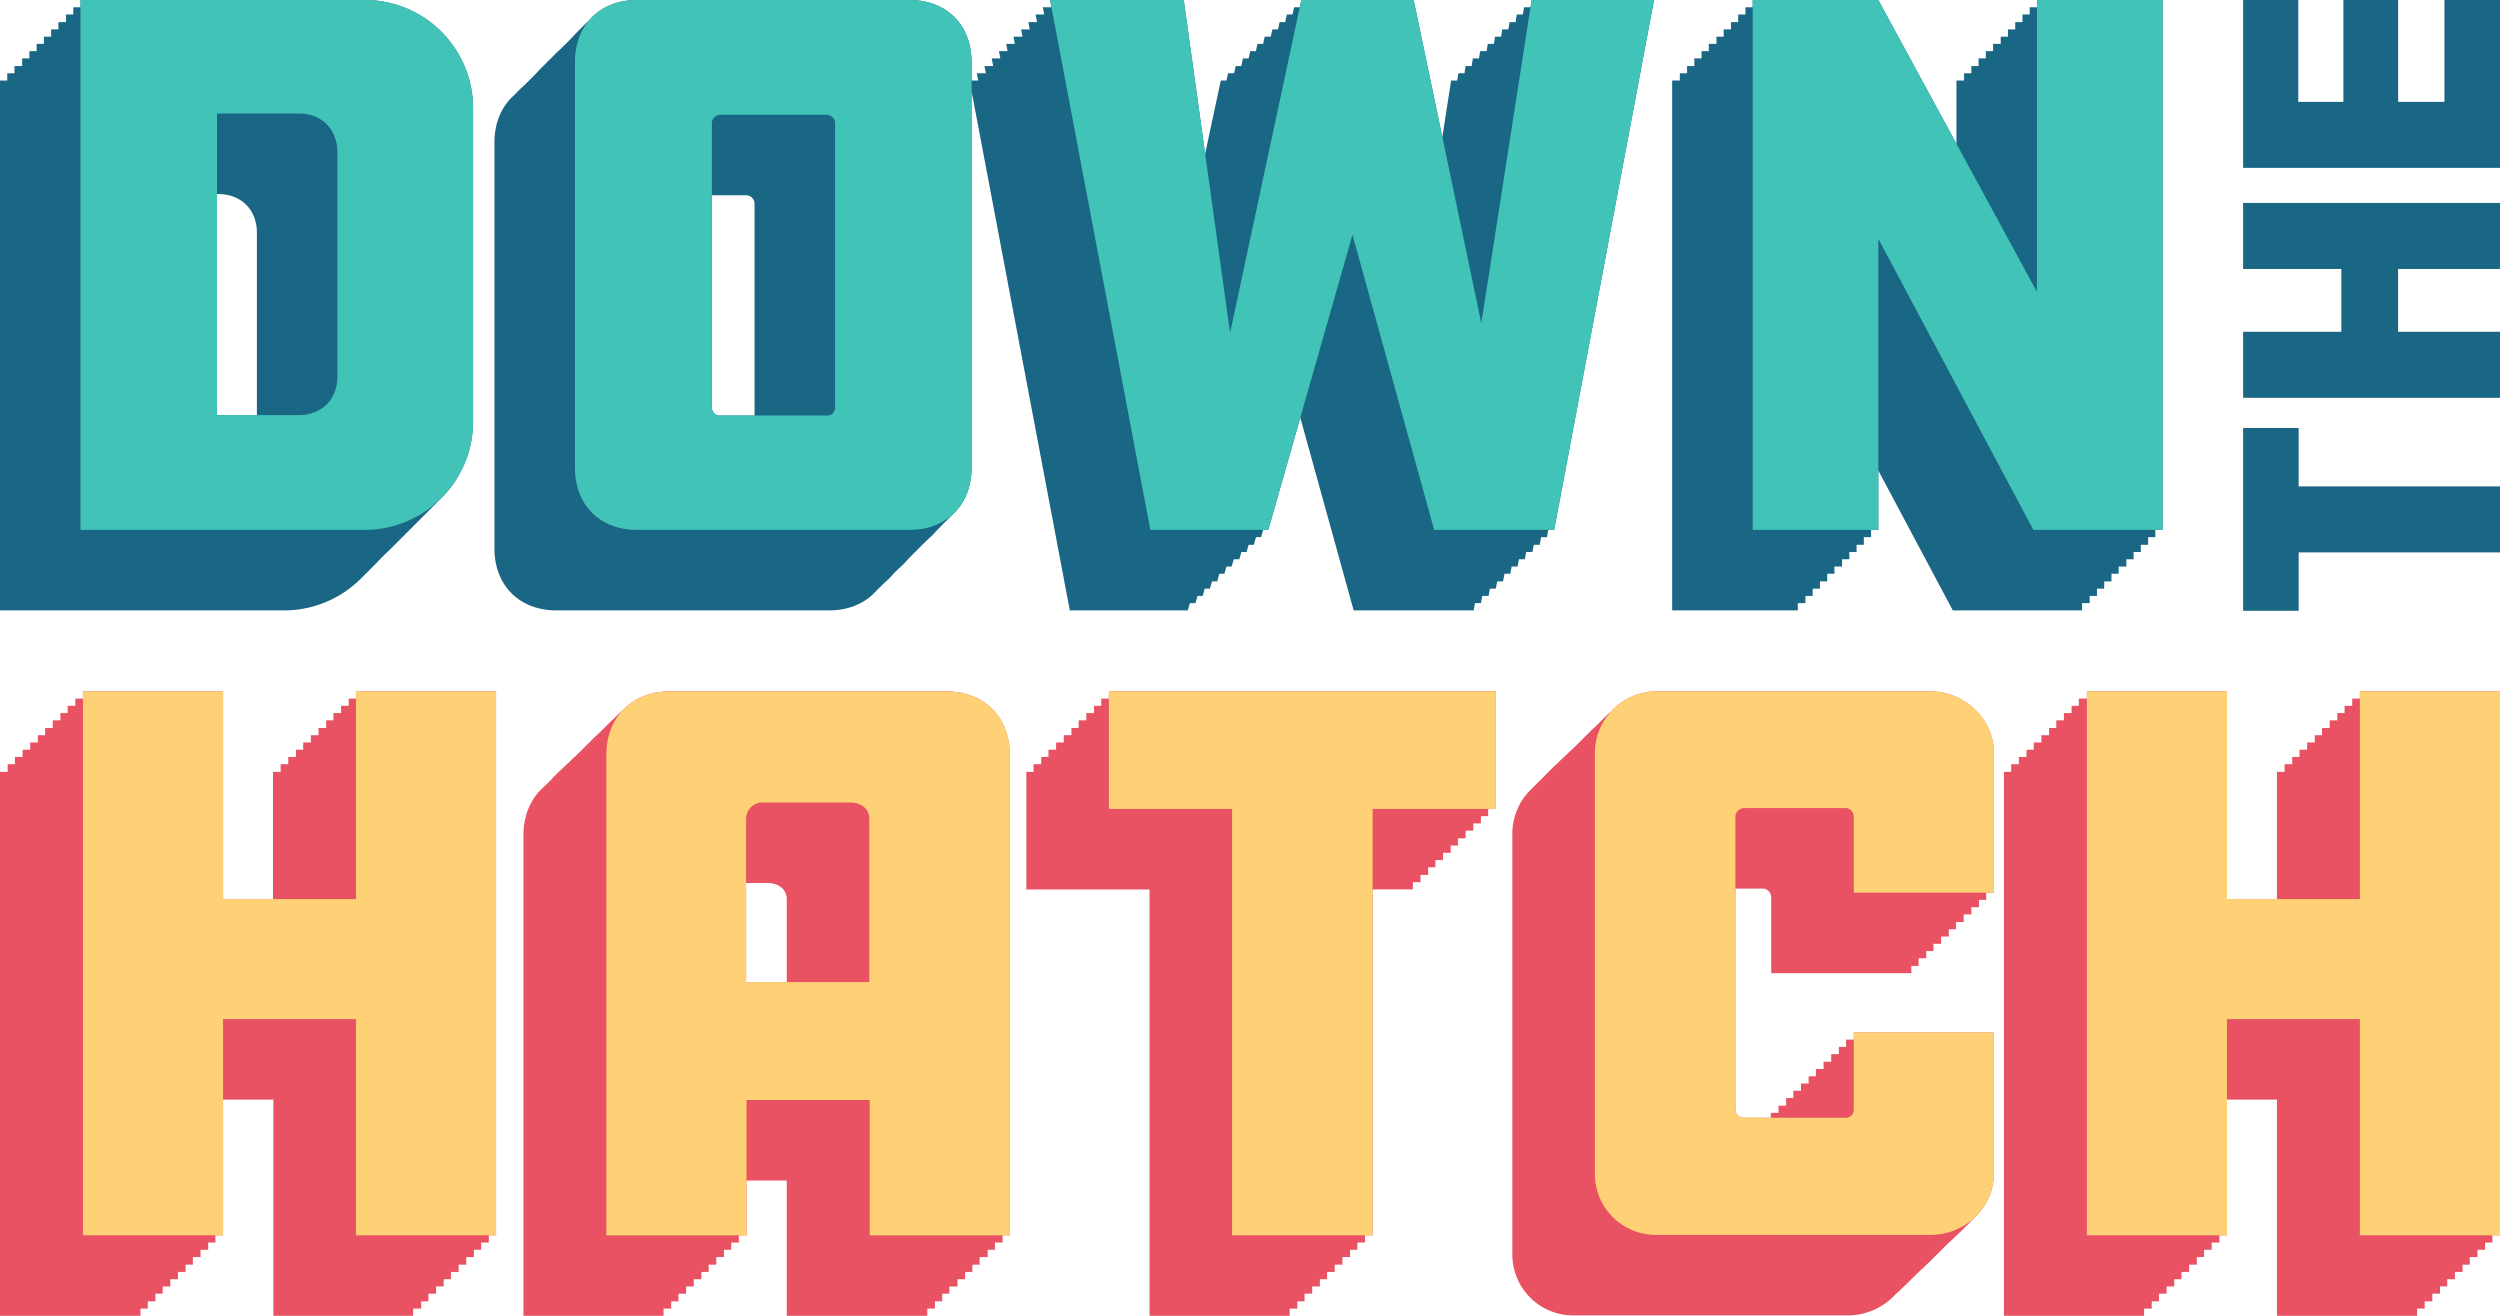 <svg xmlns="http://www.w3.org/2000/svg" viewBox="16417 -2258 800.002 421.066"><defs><style>.a{fill:#1a6785;}.b{fill:#42c3b7;}.c{fill:#e95263;}.d{fill:#ffd176;}</style></defs><g transform="translate(16417 -2258)"><g transform="translate(25.769)"><path class="a" d="M102.2,48.7c0-7.344-5.025-12.369-12.369-12.369H63.679v96.505H89.834c7.344,0,12.369-5.025,12.369-12.369V48.7ZM111.222,0a34.645,34.645,0,0,1,34.4,34.4V134.9a34.7,34.7,0,0,1-34.4,34.659H20V0Z" transform="translate(-20)"/><path class="a" d="M226.034,39.427a2.722,2.722,0,0,0-2.706-2.706h-34.4a2.789,2.789,0,0,0-2.319,2.706v91.222a2.491,2.491,0,0,0,2.319,2.319h34.4a2.5,2.5,0,0,0,2.706-2.319ZM249.87,0c11.854,0,19.842,7.988,19.842,19.842V149.718c0,11.854-7.988,19.842-19.842,19.842H162.642c-11.854,0-19.842-7.988-19.842-19.842V19.842C142.8,7.988,150.788,0,162.642,0Z" transform="translate(15.422)"/><path class="a" d="M454.068,0,422.114,169.56h-38.4L357.563,75.117,330.634,169.56H292.882L260.8,0h42.777l14.817,106.555L341.2,0h35.948l21.646,103.463L414.9,0Z" transform="translate(49.459)"/><path class="a" d="M475.5,76.405V169.56H435.3V0h40.2l50.765,93.413V0h40.2V169.56H525.105Z" transform="translate(99.794)"/></g><g transform="translate(23.45 2.319)"><path class="a" d="M100.274,50.5c0-7.344-5.025-12.369-12.369-12.369H61.879v96.634H88.034c7.344,0,12.369-5.025,12.369-12.369V50.5Zm9.148-48.7a34.645,34.645,0,0,1,34.4,34.4V136.7a34.7,34.7,0,0,1-34.4,34.659H18.2V1.8Z" transform="translate(-18.2 -1.8)"/><path class="a" d="M224.234,41.227a2.722,2.722,0,0,0-2.706-2.706h-34.4a2.789,2.789,0,0,0-2.319,2.706v91.222a2.491,2.491,0,0,0,2.319,2.319h34.4a2.5,2.5,0,0,0,2.706-2.319ZM248.07,1.8c11.854,0,19.842,7.988,19.842,19.842V151.518c0,11.854-7.988,19.842-19.842,19.842H160.842c-11.854,0-19.842-7.988-19.842-19.842V21.642C141,9.788,148.988,1.8,160.842,1.8H248.07Z" transform="translate(17.222 -1.8)"/><path class="a" d="M452.268,1.8,420.314,171.36h-38.4L355.763,76.917,328.834,171.36H291.211L259,1.8h42.777l14.817,106.555L339.4,1.8h35.948l21.646,103.592L412.97,1.8Z" transform="translate(51.259 -1.8)"/><path class="a" d="M473.7,78.205V171.36H433.5V1.8h40.2l50.765,93.542V1.8h40.2V171.36H523.176Z" transform="translate(101.594 -1.8)"/></g><g transform="translate(21.131 4.638)"><path class="a" d="M98.474,52.432c0-7.344-5.025-12.369-12.369-12.369H60.079v96.505H86.234c7.344,0,12.369-5.025,12.369-12.369V52.432ZM107.622,3.6a34.645,34.645,0,0,1,34.4,34.4V138.5a34.7,34.7,0,0,1-34.4,34.659H16.4V3.6Z" transform="translate(-16.4 -3.6)"/><path class="a" d="M222.434,43.155a2.722,2.722,0,0,0-2.706-2.706h-34.4a2.789,2.789,0,0,0-2.319,2.706v91.094a2.491,2.491,0,0,0,2.319,2.319h34.4a2.5,2.5,0,0,0,2.706-2.319ZM246.27,3.6c11.854,0,19.842,7.988,19.842,19.842V153.318c0,11.854-7.988,19.842-19.842,19.842H159.042c-11.854,0-19.842-7.988-19.842-19.842V23.442c0-11.854,7.988-19.842,19.842-19.842H246.27Z" transform="translate(19.022 -3.6)"/><path class="a" d="M450.339,3.6,418.514,173.289H379.989L353.963,78.717l-26.929,94.572H289.282L257.2,3.6h42.648l14.817,106.555L337.6,3.6h35.948l21.517,103.592L411.17,3.6Z" transform="translate(53.059 -3.6)"/><path class="a" d="M471.9,80.005v93.284H431.7V3.6h40.2l50.765,93.542V3.6h40.2V173.289H521.376Z" transform="translate(103.394 -3.6)"/></g><g transform="translate(18.683 7.086)"><path class="a" d="M96.7,54.2c0-7.344-5.025-12.369-12.369-12.369H58.307v96.505H84.463c7.344,0,12.369-5.025,12.369-12.369V54.2Zm9.019-48.7a34.645,34.645,0,0,1,34.4,34.4V140.4a34.7,34.7,0,0,1-34.4,34.659H14.5V5.5Z" transform="translate(-14.5 -5.5)"/><path class="a" d="M220.505,44.927a2.722,2.722,0,0,0-2.706-2.706H183.4a2.789,2.789,0,0,0-2.319,2.706v91.222a2.491,2.491,0,0,0,2.319,2.319h34.4a2.5,2.5,0,0,0,2.706-2.319ZM244.47,5.5c11.854,0,19.842,7.988,19.842,19.842V155.218c0,11.854-7.988,19.842-19.842,19.842H157.242c-11.854,0-19.842-7.988-19.842-19.842V25.342c0-11.854,7.988-19.842,19.842-19.842Z" transform="translate(20.951 -5.5)"/><path class="a" d="M448.539,5.5,416.714,175.06H378.19L352.034,80.617l-26.8,94.444H287.482L255.4,5.5h42.648l14.817,106.426L335.8,5.5h35.948l21.517,103.463L409.37,5.5Z" transform="translate(54.988 -5.5)"/><path class="a" d="M470.1,81.776V175.06H429.9V5.5h40.2l50.765,93.413V5.5h40.2V175.06H519.576Z" transform="translate(105.323 -5.5)"/></g><g transform="translate(16.363 9.406)"><path class="a" d="M94.9,56c0-7.344-5.025-12.369-12.369-12.369H56.507v96.505H82.663c7.344,0,12.369-5.025,12.369-12.369V56Zm9.019-48.7a34.645,34.645,0,0,1,34.4,34.4V142.2a34.7,34.7,0,0,1-34.4,34.659H12.7V7.3Z" transform="translate(-12.7 -7.3)"/><path class="a" d="M218.705,46.727A2.722,2.722,0,0,0,216,44.021H181.6a2.789,2.789,0,0,0-2.319,2.706v91.222a2.491,2.491,0,0,0,2.319,2.319H216a2.5,2.5,0,0,0,2.706-2.319ZM242.542,7.3c11.854,0,19.842,7.988,19.842,19.842V157.018c0,11.854-7.988,19.842-19.842,19.842h-87.1c-11.854,0-19.842-7.988-19.842-19.842V27.142c0-11.854,7.988-19.842,19.842-19.842h87.1Z" transform="translate(22.751 -7.3)"/><path class="a" d="M446.739,7.3,414.785,176.86h-38.4L350.234,82.417l-26.8,94.444H285.682L253.6,7.3h42.648l14.817,106.555L334,7.3h35.819l21.646,103.463L407.57,7.3Z" transform="translate(56.788 -7.3)"/><path class="a" d="M468.3,83.705V176.86H428.1V7.3h40.2l50.765,93.413V7.3h40.2V176.86H517.776Z" transform="translate(107.123 -7.3)"/></g><g transform="translate(14.044 11.725)"><path class="a" d="M93.1,57.8c0-7.344-5.025-12.369-12.369-12.369H54.579v96.505H80.734c7.344,0,12.369-5.025,12.369-12.369Zm9.019-48.7a34.645,34.645,0,0,1,34.4,34.4V144a34.7,34.7,0,0,1-34.4,34.659H10.9V9.1Z" transform="translate(-10.9 -9.1)"/><path class="a" d="M216.934,48.527a2.722,2.722,0,0,0-2.706-2.706h-34.4a2.789,2.789,0,0,0-2.319,2.706v91.222a2.491,2.491,0,0,0,2.319,2.319h34.4a2.5,2.5,0,0,0,2.706-2.319ZM240.77,9.1c11.854,0,19.842,7.988,19.842,19.842V158.818c0,11.854-7.988,19.842-19.842,19.842H153.542c-11.854,0-19.842-7.988-19.842-19.842V28.942c0-11.854,7.988-19.842,19.842-19.842Z" transform="translate(24.522 -9.1)"/><path class="a" d="M444.968,9.1,413.014,178.66h-38.4L348.463,84.217,321.534,178.66H283.911L251.7,9.1h42.777l14.817,106.555L332.1,9.1h35.948l21.646,103.463L405.8,9.1Z" transform="translate(58.559 -9.1)"/><path class="a" d="M466.5,85.505V178.66H426.3V9.1h40.2l50.765,93.413V9.1h40.2V178.66H515.976Z" transform="translate(108.923 -9.1)"/></g><g transform="translate(11.725 14.044)"><path class="a" d="M91.3,59.6c0-7.344-5.025-12.369-12.369-12.369H52.779v96.505H78.934c7.344,0,12.369-5.025,12.369-12.369Zm9.019-48.7a34.645,34.645,0,0,1,34.4,34.4V145.8a34.7,34.7,0,0,1-34.4,34.659H9.1V10.9Z" transform="translate(-9.1 -10.9)"/><path class="a" d="M215.134,50.327a2.722,2.722,0,0,0-2.706-2.706h-34.4a2.789,2.789,0,0,0-2.319,2.706v91.222a2.491,2.491,0,0,0,2.319,2.319h34.4a2.5,2.5,0,0,0,2.706-2.319ZM238.97,10.9c11.854,0,19.842,7.988,19.842,19.842V160.618c0,11.854-7.988,19.842-19.842,19.842H151.742c-11.854,0-19.842-7.988-19.842-19.842V30.742c0-11.854,7.988-19.842,19.842-19.842Z" transform="translate(26.322 -10.9)"/><path class="a" d="M443.168,10.9,411.214,180.46h-38.4L346.663,86.017,319.734,180.46H282.111L249.9,10.9h42.777l14.817,106.555L330.3,10.9h35.948l21.646,103.592L404,10.9Z" transform="translate(60.359 -10.9)"/><path class="a" d="M464.6,87.305V180.46H424.4V10.9h40.2l50.765,93.542V10.9h40.2V180.46H514.205Z" transform="translate(110.694 -10.9)"/></g><g transform="translate(9.406 16.363)"><path class="a" d="M89.374,61.532c0-7.344-5.025-12.369-12.369-12.369H50.979v96.505H77.134c7.344,0,12.369-5.025,12.369-12.369V61.532ZM98.522,12.7a34.645,34.645,0,0,1,34.4,34.4V147.6a34.7,34.7,0,0,1-34.4,34.659H7.3V12.7Z" transform="translate(-7.3 -12.7)"/><path class="a" d="M213.334,52.127a2.722,2.722,0,0,0-2.706-2.706h-34.4a2.789,2.789,0,0,0-2.319,2.706v91.222a2.491,2.491,0,0,0,2.319,2.319h34.4a2.5,2.5,0,0,0,2.706-2.319ZM237.17,12.7c11.854,0,19.842,7.988,19.842,19.842v130c0,11.854-7.988,19.842-19.842,19.842H149.942c-11.854,0-19.842-7.988-19.842-19.842v-130c0-11.854,7.988-19.842,19.842-19.842H237.17Z" transform="translate(28.122 -12.7)"/><path class="a" d="M441.368,12.7,409.414,182.389h-38.4L344.863,87.817l-26.929,94.572H280.311L248.1,12.7h42.648l14.946,106.555L328.5,12.7h35.948l21.646,103.592L402.07,12.7Z" transform="translate(62.159 -12.7)"/><path class="a" d="M462.8,89.105v93.284H422.6V12.7h40.2l50.765,93.542V12.7h40.2V182.389H512.276Z" transform="translate(112.494 -12.7)"/></g><g transform="translate(7.086 18.683)"><path class="a" d="M87.574,63.332c0-7.344-5.025-12.369-12.369-12.369H49.179v96.505H75.334c7.344,0,12.369-5.025,12.369-12.369V63.332ZM96.594,14.5A34.645,34.645,0,0,1,131,48.9V149.4a34.7,34.7,0,0,1-34.4,34.659H5.5V14.5Z" transform="translate(-5.5 -14.5)"/><path class="a" d="M211.534,54.055a2.722,2.722,0,0,0-2.706-2.706H174.3a2.789,2.789,0,0,0-2.319,2.706v91.222A2.491,2.491,0,0,0,174.3,147.6h34.4a2.5,2.5,0,0,0,2.706-2.319V54.055ZM235.37,14.5c11.854,0,19.842,7.988,19.842,19.842V164.218c0,11.854-7.988,19.842-19.842,19.842H148.142c-11.854,0-19.842-7.988-19.842-19.842V34.471c0-11.854,7.988-19.842,19.842-19.842H235.37Z" transform="translate(29.922 -14.5)"/><path class="a" d="M439.439,14.5,407.614,184.189H369.089L343.063,89.746l-26.929,94.444H278.382L246.3,14.5h42.648l14.817,106.555L326.7,14.5h35.948l21.517,103.592L400.27,14.5Z" transform="translate(63.959 -14.5)"/><path class="a" d="M461,90.905v93.284H420.8V14.5H461l50.765,93.542V14.5h40.2V184.189H510.476Z" transform="translate(114.294 -14.5)"/></g><g transform="translate(4.638 21.131)"><path class="a" d="M85.8,65.1c0-7.344-5.025-12.369-12.369-12.369H47.407v96.505H73.563c7.344,0,12.369-5.025,12.369-12.369V65.1Zm9.019-48.7a34.645,34.645,0,0,1,34.4,34.4V151.3a34.7,34.7,0,0,1-34.4,34.659H3.6V16.4Z" transform="translate(-3.6 -16.4)"/><path class="a" d="M209.605,55.827a2.722,2.722,0,0,0-2.706-2.706H172.5a2.789,2.789,0,0,0-2.319,2.706v91.222a2.491,2.491,0,0,0,2.319,2.319h34.4a2.5,2.5,0,0,0,2.706-2.319ZM233.57,16.4c11.854,0,19.842,7.988,19.842,19.842V166.118c0,11.854-7.988,19.842-19.842,19.842H146.342c-11.854,0-19.842-7.988-19.842-19.842V36.242c0-11.854,7.988-19.842,19.842-19.842Z" transform="translate(31.851 -16.4)"/><path class="a" d="M437.639,16.4,405.814,185.96H367.289L341.134,91.517l-26.8,94.444H276.582L244.5,16.4h42.648l14.817,106.426L324.9,16.4h35.819l21.646,103.463L398.47,16.4Z" transform="translate(65.888 -16.4)"/><path class="a" d="M459.2,92.676V185.96H419V16.4h40.2l50.765,93.413V16.4h40.2V185.96H508.676Z" transform="translate(116.223 -16.4)"/></g><g transform="translate(2.319 23.45)"><path class="a" d="M84,66.9c0-7.344-5.025-12.369-12.369-12.369H45.479v96.505H71.634c7.344,0,12.369-5.025,12.369-12.369Zm9.019-48.7a34.645,34.645,0,0,1,34.4,34.4V153.1a34.7,34.7,0,0,1-34.4,34.659H1.8V18.2Z" transform="translate(-1.8 -18.2)"/><path class="a" d="M207.834,57.627a2.722,2.722,0,0,0-2.706-2.706h-34.4a2.789,2.789,0,0,0-2.319,2.706v91.222a2.491,2.491,0,0,0,2.319,2.319h34.4a2.5,2.5,0,0,0,2.706-2.319ZM231.67,18.2c11.854,0,19.842,7.988,19.842,19.842V167.918c0,11.854-7.988,19.842-19.842,19.842H144.442c-11.854,0-19.842-7.988-19.842-19.842V38.042c0-11.854,7.988-19.842,19.842-19.842H231.67Z" transform="translate(33.622 -18.2)"/><path class="a" d="M435.868,18.2,403.914,187.76h-38.4L339.363,93.317l-26.8,94.444H274.811L242.6,18.2h42.777l14.817,106.555L323,18.2h35.948l21.646,103.463L396.7,18.2Z" transform="translate(67.659 -18.2)"/><path class="a" d="M457.4,94.605V187.76H417.2V18.2h40.2l50.765,93.413V18.2h40.2V187.76H506.876Z" transform="translate(118.023 -18.2)"/></g><g transform="translate(0 25.769)"><path class="a" d="M82.2,68.7c0-7.344-5.025-12.369-12.369-12.369H43.679v96.505H69.834c7.344,0,12.369-5.025,12.369-12.369V68.7ZM91.222,20a34.645,34.645,0,0,1,34.4,34.4V154.9a34.7,34.7,0,0,1-34.4,34.659H0V20Z" transform="translate(0 -20)"/><path class="a" d="M206.034,59.427a2.722,2.722,0,0,0-2.706-2.706h-34.4a2.789,2.789,0,0,0-2.319,2.706v91.222a2.491,2.491,0,0,0,2.319,2.319h34.4a2.5,2.5,0,0,0,2.706-2.319ZM229.87,20c11.854,0,19.842,7.988,19.842,19.842V169.718c0,11.854-7.988,19.842-19.842,19.842H142.642c-11.854,0-19.842-7.988-19.842-19.842V39.842C122.8,27.988,130.788,20,142.642,20Z" transform="translate(35.422 -20)"/><path class="a" d="M434.068,20,402.114,189.56h-38.4L337.563,95.117,310.634,189.56H272.882L240.8,20h42.777l14.817,106.555L321.2,20h35.948l21.646,103.463L394.9,20Z" transform="translate(69.459 -20)"/><path class="a" d="M455.5,96.405V189.56H415.3V20h40.2l50.765,93.413V20h40.2V189.56H505.105Z" transform="translate(119.794 -20)"/></g><g transform="translate(25.769)"><path class="b" d="M111.222,0a34.645,34.645,0,0,1,34.4,34.4V134.9a34.7,34.7,0,0,1-34.4,34.659H20V0ZM102.2,48.7c0-7.344-5.025-12.369-12.369-12.369H63.679v96.505H89.834c7.344,0,12.369-5.025,12.369-12.369V48.7Z" transform="translate(-20)"/><path class="b" d="M249.87,0c11.854,0,19.842,7.988,19.842,19.842V149.718c0,11.854-7.988,19.842-19.842,19.842H162.642c-11.854,0-19.842-7.988-19.842-19.842V19.842C142.8,7.988,150.788,0,162.642,0ZM226.034,39.427a2.722,2.722,0,0,0-2.706-2.706h-34.4a2.789,2.789,0,0,0-2.319,2.706v91.222a2.491,2.491,0,0,0,2.319,2.319h34.4a2.5,2.5,0,0,0,2.706-2.319Z" transform="translate(15.422)"/><path class="b" d="M454.068,0,422.114,169.56h-38.4L357.563,75.117,330.634,169.56H292.882L260.8,0h42.777l14.817,106.555L341.2,0h35.948l21.646,103.463L414.9,0Z" transform="translate(49.459)"/><path class="b" d="M475.5,76.405V169.56H435.3V0h40.2l50.765,93.413V0h40.2V169.56H525.105Z" transform="translate(99.794)"/></g><g transform="translate(0 221.227)"><g transform="translate(26.542)"><path class="c" d="M152.924,345.77H107.957V276.58H65.438v69.19H20.6V171.7H65.438v66.484h42.519V171.7H152.8V345.77Z" transform="translate(-20.6 -171.7)"/><path class="c" d="M234.736,264.726V212.415c0-3.092-2.577-5.154-6.185-5.154H200.721a5.23,5.23,0,0,0-5.411,5.154v52.311ZM279.7,345.77H234.865V302.478H195.438V345.77H150.6V192.058c0-12.111,8.246-20.358,20.358-20.358h88.388c12.111,0,20.358,8.246,20.358,20.358Z" transform="translate(16.899 -171.7)"/><path class="c" d="M399.22,171.7v37.623H359.794V345.77H314.827V209.323H275.4V171.7Z" transform="translate(52.898 -171.7)"/><path class="c" d="M523.786,280.7v45.1c0,11.338-9.277,19.842-20.357,19.842H415.942A19.529,19.529,0,0,1,396.1,325.8V191.284A19.8,19.8,0,0,1,415.942,171.7h87.486c11.081,0,20.357,9.019,20.357,19.584v44.838H478.948V211.9a2.826,2.826,0,0,0-2.319-2.835H443.9a2.86,2.86,0,0,0-2.835,2.835v93.67a2.649,2.649,0,0,0,2.835,2.577h32.727a2.547,2.547,0,0,0,2.319-2.577V280.832h44.838Z" transform="translate(87.714 -171.7)"/><path class="c" d="M650.5,345.77H605.657V276.58H563.138v69.19H518.3V171.7h44.838v66.484h42.519V171.7H650.5Z" transform="translate(122.963 -171.7)"/></g><g transform="translate(24.094 2.319)"><path class="c" d="M151.024,347.57H106.186V278.509H63.538V347.57H18.7V173.5H63.538v66.484h42.648V173.5h44.838Z" transform="translate(-18.7 -173.5)"/><path class="c" d="M232.965,266.655V214.344c0-3.092-2.577-5.154-6.185-5.154H198.95a5.23,5.23,0,0,0-5.411,5.154v52.311h39.427ZM277.8,347.57H232.965V304.278H193.538V347.57H148.7V193.858c0-12.111,8.246-20.358,20.358-20.358h88.517c12.111,0,20.358,8.246,20.358,20.358V347.57Z" transform="translate(18.799 -173.5)"/><path class="c" d="M397.32,173.5v37.623H357.894V347.57H313.055V211.123H273.5V173.5Z" transform="translate(54.798 -173.5)"/><path class="c" d="M521.886,282.632v45.1c0,11.338-9.277,19.842-20.358,19.842H414.042A19.529,19.529,0,0,1,394.2,327.728V193.084A19.8,19.8,0,0,1,414.042,173.5h87.486c11.081,0,20.358,9.019,20.358,19.584v44.838H477.047V213.7a2.826,2.826,0,0,0-2.319-2.835H442a2.86,2.86,0,0,0-2.835,2.835v93.67A2.649,2.649,0,0,0,442,309.947h32.727a2.547,2.547,0,0,0,2.319-2.577V282.632h44.838Z" transform="translate(89.614 -173.5)"/><path class="c" d="M648.624,347.57H603.786V278.509H561.267V347.57H516.3V173.5h44.967v66.484h42.519V173.5h44.838Z" transform="translate(124.834 -173.5)"/></g><g transform="translate(21.646 4.638)"><path class="c" d="M149.124,349.37H104.286V280.309H61.767V349.37H16.8V175.3H61.767v66.613h42.519V175.3h44.838Z" transform="translate(-16.8 -175.3)"/><path class="c" d="M231.065,268.455V216.144c0-3.092-2.577-5.154-6.185-5.154H197.05a5.23,5.23,0,0,0-5.411,5.154v52.311ZM275.9,349.37H231.065V306.078H191.638V349.37H146.8V195.658c0-12.111,8.246-20.358,20.358-20.358h88.517c12.111,0,20.358,8.246,20.358,20.358V349.37Z" transform="translate(20.699 -175.3)"/><path class="c" d="M395.52,175.3v37.623H355.965V349.37H311.127V212.923H271.7V175.3Z" transform="translate(56.726 -175.3)"/><path class="c" d="M520.086,284.432v45.1c0,11.338-9.277,19.842-20.358,19.842H412.242A19.529,19.529,0,0,1,392.4,329.528V194.884A19.8,19.8,0,0,1,412.242,175.3h87.486c11.081,0,20.358,9.019,20.358,19.584v44.838H475.247V215.5a2.826,2.826,0,0,0-2.319-2.835H440.2a2.86,2.86,0,0,0-2.835,2.835V309.17a2.649,2.649,0,0,0,2.835,2.577h32.727a2.547,2.547,0,0,0,2.319-2.577V284.432Z" transform="translate(91.543 -175.3)"/><path class="c" d="M646.824,349.37H601.857V280.309H559.338V349.37H514.5V175.3h44.838v66.613h42.519V175.3h44.967Z" transform="translate(126.763 -175.3)"/></g><g transform="translate(19.327 6.958)"><path class="c" d="M147.324,351.17H102.357V282.109H59.838V351.17H15V177.1H59.838v66.613h42.519V177.1h44.967Z" transform="translate(-15 -177.1)"/><path class="c" d="M229.136,270.255V217.944c0-3.092-2.577-5.154-6.185-5.154H195.121a5.23,5.23,0,0,0-5.411,5.154v52.311ZM274.1,351.17H229.265V307.878H189.838V351.17H145V197.458c0-12.111,8.246-20.358,20.358-20.358h88.517c12.111,0,20.358,8.246,20.358,20.358V351.17Z" transform="translate(22.499 -177.1)"/><path class="c" d="M393.62,177.1v37.623H354.194V351.17H309.227V214.723H269.8V177.1Z" transform="translate(58.498 -177.1)"/><path class="c" d="M518.186,286.232v45.1c0,11.338-9.277,19.842-20.358,19.842H410.342A19.529,19.529,0,0,1,390.5,331.328V196.684A19.8,19.8,0,0,1,410.342,177.1h87.486c11.081,0,20.358,9.019,20.358,19.584v44.838H473.347V217.3a2.826,2.826,0,0,0-2.319-2.835H438.3a2.86,2.86,0,0,0-2.835,2.835v93.67a2.649,2.649,0,0,0,2.835,2.577h32.727a2.547,2.547,0,0,0,2.319-2.577V286.232Z" transform="translate(93.314 -177.1)"/><path class="c" d="M644.924,351.17H600.086V282.109H557.438V351.17H512.6V177.1h44.838v66.613h42.648V177.1h44.838Z" transform="translate(128.534 -177.1)"/></g><g transform="translate(16.879 9.277)"><path class="c" d="M145.424,353.1H100.586v-69.19H57.938V353.1H13.1V178.9H57.938v66.613h42.648V178.9h44.838Z" transform="translate(-13.1 -178.9)"/><path class="c" d="M227.394,272.026V219.715c0-3.092-2.577-5.154-6.185-5.154H193.25a5.23,5.23,0,0,0-5.411,5.154v52.311h39.555Zm44.838,81.044H227.394V309.778H187.967V353.07H143V199.358C143,187.246,151.246,179,163.358,179h88.517c12.111,0,20.358,8.246,20.358,20.358Z" transform="translate(24.37 -178.871)"/><path class="c" d="M391.72,178.9v37.752H352.294V353.1H307.327V216.652H267.9V178.9Z" transform="translate(60.398 -178.9)"/><path class="c" d="M516.286,288v45.1c0,11.338-9.277,19.842-20.357,19.842H408.442A19.529,19.529,0,0,1,388.6,333.1V198.584A19.8,19.8,0,0,1,408.442,179h87.486c11.081,0,20.358,9.019,20.358,19.584v44.838H471.447V219.2a2.826,2.826,0,0,0-2.319-2.835H436.4a2.86,2.86,0,0,0-2.835,2.835v93.67a2.649,2.649,0,0,0,2.835,2.577h32.727a2.547,2.547,0,0,0,2.319-2.577V288.132h44.838Z" transform="translate(95.214 -178.871)"/><path class="c" d="M643.024,353.1H598.186v-69.19H555.667V353.1H510.7V178.9h44.967v66.613h42.519V178.9h44.838Z" transform="translate(130.434 -178.9)"/></g><g transform="translate(14.431 11.725)"><path class="c" d="M143.524,354.87H98.686V285.68H56.167v69.19H11.2V180.8H56.167v66.484H98.686V180.8h44.838Z" transform="translate(-11.2 -180.8)"/><path class="c" d="M225.465,273.826V221.515c0-3.092-2.577-5.154-6.185-5.154H191.45a5.23,5.23,0,0,0-5.411,5.154v52.311ZM270.3,354.87H225.465V311.578H186.038V354.87H141.2V201.158c0-12.111,8.246-20.358,20.358-20.358h88.517c12.111,0,20.358,8.246,20.358,20.358V354.87Z" transform="translate(26.299 -180.8)"/><path class="c" d="M389.791,180.8v37.623H350.365V354.87H305.527V218.423H266.1V180.8Z" transform="translate(62.326 -180.8)"/><path class="c" d="M514.486,289.8v45.1c0,11.338-9.277,19.842-20.358,19.842H406.642A19.529,19.529,0,0,1,386.8,334.9V200.384A19.8,19.8,0,0,1,406.642,180.8H494c11.081,0,20.358,9.019,20.358,19.584v44.838H469.519V221a2.826,2.826,0,0,0-2.319-2.835H434.473A2.86,2.86,0,0,0,431.638,221V314.67a2.649,2.649,0,0,0,2.835,2.577H467.2a2.547,2.547,0,0,0,2.319-2.577V289.932h44.967Z" transform="translate(97.143 -180.8)"/><path class="c" d="M641.224,354.87H596.257V285.68H553.738v69.19H508.9V180.8h44.838v66.484h42.519V180.8h44.967Z" transform="translate(132.363 -180.8)"/></g><g transform="translate(12.111 14.044)"><path class="c" d="M141.6,356.67H96.757V287.609H54.238V356.67H9.4V182.6H54.238v66.484H96.757V182.6H141.6Z" transform="translate(-9.4 -182.6)"/><path class="c" d="M223.536,275.626V223.315c0-3.092-2.577-5.154-6.185-5.154H189.521a5.23,5.23,0,0,0-5.411,5.154v52.311h39.427ZM268.5,356.67H223.665V313.378H184.238V356.67H139.4V202.958c0-12.111,8.246-20.358,20.358-20.358h88.517c12.111,0,20.358,8.246,20.358,20.358V356.67Z" transform="translate(28.099 -182.6)"/><path class="c" d="M388.02,182.6v37.623H348.465V356.67H303.627V220.223H264.2V182.6Z" transform="translate(64.098 -182.6)"/><path class="c" d="M512.586,291.732v45.1c0,11.338-9.277,19.842-20.358,19.842H404.742A19.529,19.529,0,0,1,384.9,336.828V202.184A19.8,19.8,0,0,1,404.742,182.6h87.486c11.081,0,20.358,9.019,20.358,19.584v44.838H467.747V222.8a2.826,2.826,0,0,0-2.319-2.835H432.7a2.86,2.86,0,0,0-2.835,2.835v93.67a2.649,2.649,0,0,0,2.835,2.577h32.727a2.547,2.547,0,0,0,2.319-2.577V291.732Z" transform="translate(98.914 -182.6)"/><path class="c" d="M639.324,356.67H594.486V287.609H551.838V356.67H507V182.6h44.838v66.484h42.648V182.6h44.838Z" transform="translate(134.134 -182.6)"/></g><g transform="translate(9.663 16.363)"><path class="c" d="M139.824,358.47H94.857V289.409H52.338V358.47H7.5V184.4H52.338v66.484H94.857V184.4h44.967Z" transform="translate(-7.5 -184.4)"/><path class="c" d="M221.765,277.555v-52.44c0-3.092-2.577-5.154-6.185-5.154H187.75a5.23,5.23,0,0,0-5.411,5.154v52.311h39.427ZM266.6,358.47H221.765V315.178H182.338V358.47H137.5V204.758c0-12.111,8.246-20.358,20.358-20.358h88.517c12.111,0,20.358,8.246,20.358,20.358V358.47Z" transform="translate(29.999 -184.4)"/><path class="c" d="M386.12,184.4v37.623H346.694V358.47H301.727V222.023H262.3V184.4Z" transform="translate(65.998 -184.4)"/><path class="c" d="M510.686,293.532v45.1c0,11.338-9.277,19.842-20.358,19.842H402.842A19.529,19.529,0,0,1,383,338.628V203.984A19.8,19.8,0,0,1,402.842,184.4h87.486c11.081,0,20.358,9.019,20.358,19.584v44.838H465.847V224.6a2.826,2.826,0,0,0-2.319-2.835H430.8a2.86,2.86,0,0,0-2.835,2.835v93.67a2.649,2.649,0,0,0,2.835,2.577h32.727a2.547,2.547,0,0,0,2.319-2.577V293.532h44.838Z" transform="translate(100.814 -184.4)"/><path class="c" d="M637.424,358.47H592.586V289.409H550.067V358.47H505.1V184.4h44.967v66.484h42.519V184.4h44.838Z" transform="translate(136.034 -184.4)"/></g><g transform="translate(7.215 18.683)"><path class="c" d="M137.924,360.27H93.086V291.209H50.438V360.27H5.6V186.2H50.438v66.613H93.086V186.2h44.838Z" transform="translate(-5.6 -186.2)"/><path class="c" d="M219.865,279.355V227.044c0-3.092-2.577-5.154-6.185-5.154H185.85a5.23,5.23,0,0,0-5.411,5.154v52.311ZM264.7,360.27H219.865V316.978H180.438V360.27H135.6V206.558c0-12.111,8.246-20.358,20.358-20.358h88.388c12.111,0,20.358,8.246,20.358,20.358Z" transform="translate(31.899 -186.2)"/><path class="c" d="M384.22,186.2v37.623H344.794V360.27H299.955V223.823H260.4V186.2Z" transform="translate(67.898 -186.2)"/><path class="c" d="M508.786,295.332v45.1c0,11.338-9.277,19.842-20.357,19.842H400.942A19.529,19.529,0,0,1,381.1,340.428V205.784A19.8,19.8,0,0,1,400.942,186.2h87.486c11.081,0,20.357,9.019,20.357,19.584v44.838H463.948V226.4a2.826,2.826,0,0,0-2.319-2.835H428.9a2.86,2.86,0,0,0-2.835,2.835v93.67a2.649,2.649,0,0,0,2.835,2.577h32.727a2.547,2.547,0,0,0,2.319-2.577V295.332h44.838Z" transform="translate(102.714 -186.2)"/><path class="c" d="M635.624,360.27H590.657V291.209H548.138V360.27H503.3V186.2h44.838v66.613h42.519V186.2h44.967Z" transform="translate(137.963 -186.2)"/></g><g transform="translate(4.767 21.002)"><path class="c" d="M136.024,362.2H91.186v-69.19H48.667V362.2H3.7V188H48.667v66.613H91.186V188h44.838Z" transform="translate(-3.7 -188)"/><path class="c" d="M217.965,281.155V228.844c0-3.092-2.577-5.154-6.185-5.154H183.95a5.23,5.23,0,0,0-5.411,5.154v52.311ZM262.8,362.2H217.965V318.907H178.538V362.2H133.7V208.358c0-12.111,8.246-20.358,20.358-20.358h88.517c12.111,0,20.358,8.246,20.358,20.358V362.2Z" transform="translate(33.799 -188)"/><path class="c" d="M382.42,188v37.752H342.865V362.2H298.027V225.752H258.6V188Z" transform="translate(69.826 -188)"/><path class="c" d="M506.986,297.132v45.1c0,11.338-9.277,19.842-20.358,19.842H399.142A19.529,19.529,0,0,1,379.3,342.228V207.584A19.8,19.8,0,0,1,399.142,188h87.486c11.081,0,20.358,9.019,20.358,19.584v44.838H462.147V228.2a2.826,2.826,0,0,0-2.319-2.835H427.1a2.86,2.86,0,0,0-2.835,2.835v93.67a2.649,2.649,0,0,0,2.835,2.577h32.727a2.547,2.547,0,0,0,2.319-2.577V297.132h44.838Z" transform="translate(104.643 -188)"/><path class="c" d="M633.724,362.2H588.886v-69.19H546.238V362.2H501.4V188h44.838v66.613h42.648V188h44.838Z" transform="translate(139.863 -188)"/></g><g transform="translate(2.448 23.321)"><path class="c" d="M134.224,364H89.257v-69.19H46.738V364H1.9V189.8H46.738v66.613H89.257V189.8h44.967Z" transform="translate(-1.9 -189.8)"/><path class="c" d="M216.036,282.926V230.615c0-3.092-2.577-5.154-6.185-5.154H182.021a5.23,5.23,0,0,0-5.411,5.154v52.311ZM261,363.97H216.165V320.678H176.738V363.97H131.9V210.258c0-12.111,8.246-20.358,20.358-20.358h88.517c12.111,0,20.358,8.246,20.358,20.358V363.97Z" transform="translate(35.599 -189.771)"/><path class="c" d="M380.52,189.8v37.752H341.094V364H296.127V227.552H256.7V189.8Z" transform="translate(71.598 -189.8)"/><path class="c" d="M505.086,298.9V344c0,11.338-9.277,19.842-20.358,19.842H397.242A19.529,19.529,0,0,1,377.4,344V209.484A19.8,19.8,0,0,1,397.242,189.9h87.486c11.081,0,20.358,9.019,20.358,19.584v44.838H460.247V230.1a2.826,2.826,0,0,0-2.319-2.835H425.2a2.86,2.86,0,0,0-2.835,2.835v93.67a2.649,2.649,0,0,0,2.835,2.577h32.727a2.547,2.547,0,0,0,2.319-2.577V299.032h44.838Z" transform="translate(106.414 -189.771)"/><path class="c" d="M631.824,364H586.986v-69.19H544.467V364H499.5V189.8h44.967v66.613h42.519V189.8h44.838Z" transform="translate(141.634 -189.8)"/></g><g transform="translate(0 25.769)"><path class="c" d="M132.324,365.77H87.486V296.58H44.967v69.19H0V191.7H44.838v66.484H87.357V191.7H132.2V365.77Z" transform="translate(0 -191.7)"/><path class="c" d="M214.265,284.726V232.415c0-3.092-2.577-5.154-6.185-5.154H180.25a5.23,5.23,0,0,0-5.411,5.154v52.311ZM259.1,365.77H214.265V322.478H174.838V365.77H130V212.058c0-12.111,8.246-20.358,20.358-20.358h88.517c12.111,0,20.358,8.246,20.358,20.358V365.77Z" transform="translate(37.499 -191.7)"/><path class="c" d="M378.591,191.7v37.623H339.165V365.77H294.327V229.323H254.9V191.7Z" transform="translate(73.526 -191.7)"/><path class="c" d="M503.157,300.7v45.1c0,11.338-9.277,19.842-20.358,19.842H395.442A19.529,19.529,0,0,1,375.6,345.8V211.284A19.8,19.8,0,0,1,395.442,191.7h87.486c11.081,0,20.358,9.019,20.358,19.584v44.838H458.447V231.9a2.826,2.826,0,0,0-2.319-2.835H423.4a2.86,2.86,0,0,0-2.835,2.835v93.67a2.649,2.649,0,0,0,2.835,2.577H456a2.547,2.547,0,0,0,2.319-2.577V300.832h44.838Z" transform="translate(108.343 -191.7)"/><path class="c" d="M629.9,365.77H585.057V296.58H542.538v69.19H497.7V191.7h44.838v66.484h42.519V191.7H629.9Z" transform="translate(143.563 -191.7)"/></g><g transform="translate(26.542)"><path class="d" d="M152.924,345.77H107.957V276.58H65.438v69.19H20.6V171.7H65.438v66.484h42.519V171.7H152.8V345.77Z" transform="translate(-20.6 -171.7)"/><path class="d" d="M279.7,345.77H234.865V302.478H195.438V345.77H150.6V192.058c0-12.111,8.246-20.358,20.358-20.358h88.388c12.111,0,20.358,8.246,20.358,20.358Zm-44.967-81.044V212.415c0-3.092-2.577-5.154-6.185-5.154H200.721a5.23,5.23,0,0,0-5.411,5.154v52.311Z" transform="translate(16.899 -171.7)"/><path class="d" d="M399.22,171.7v37.623H359.794V345.77H314.827V209.323H275.4V171.7Z" transform="translate(52.898 -171.7)"/><path class="d" d="M523.786,280.7v45.1c0,11.338-9.277,19.842-20.357,19.842H415.942A19.529,19.529,0,0,1,396.1,325.8V191.284A19.8,19.8,0,0,1,415.942,171.7h87.486c11.081,0,20.357,9.019,20.357,19.584v44.838H478.948V211.9a2.826,2.826,0,0,0-2.319-2.835H443.9a2.86,2.86,0,0,0-2.835,2.835v93.67a2.649,2.649,0,0,0,2.835,2.577h32.727a2.547,2.547,0,0,0,2.319-2.577V280.832h44.838Z" transform="translate(87.714 -171.7)"/><path class="d" d="M650.5,345.77H605.657V276.58H563.138v69.19H518.3V171.7h44.838v66.484h42.519V171.7H650.5Z" transform="translate(122.963 -171.7)"/></g></g><g transform="translate(717.797)"><path class="a" d="M557.1,106.3h17.781v18.683H639.3v21.131H574.881V164.8H557.1Z" transform="translate(-557.1 30.662)"/><path class="a" d="M639.3,50.4V71.531h-32.6v20.1h32.6v21.131H557.1V91.63h31.438v-20.1H557.1V50.4Z" transform="translate(-557.1 14.538)"/><path class="a" d="M557.1,53.728V0h17.652V32.6h14.431V0h17.523V32.6h14.817V0H639.3V53.728Z" transform="translate(-557.1)"/></g></g></svg>